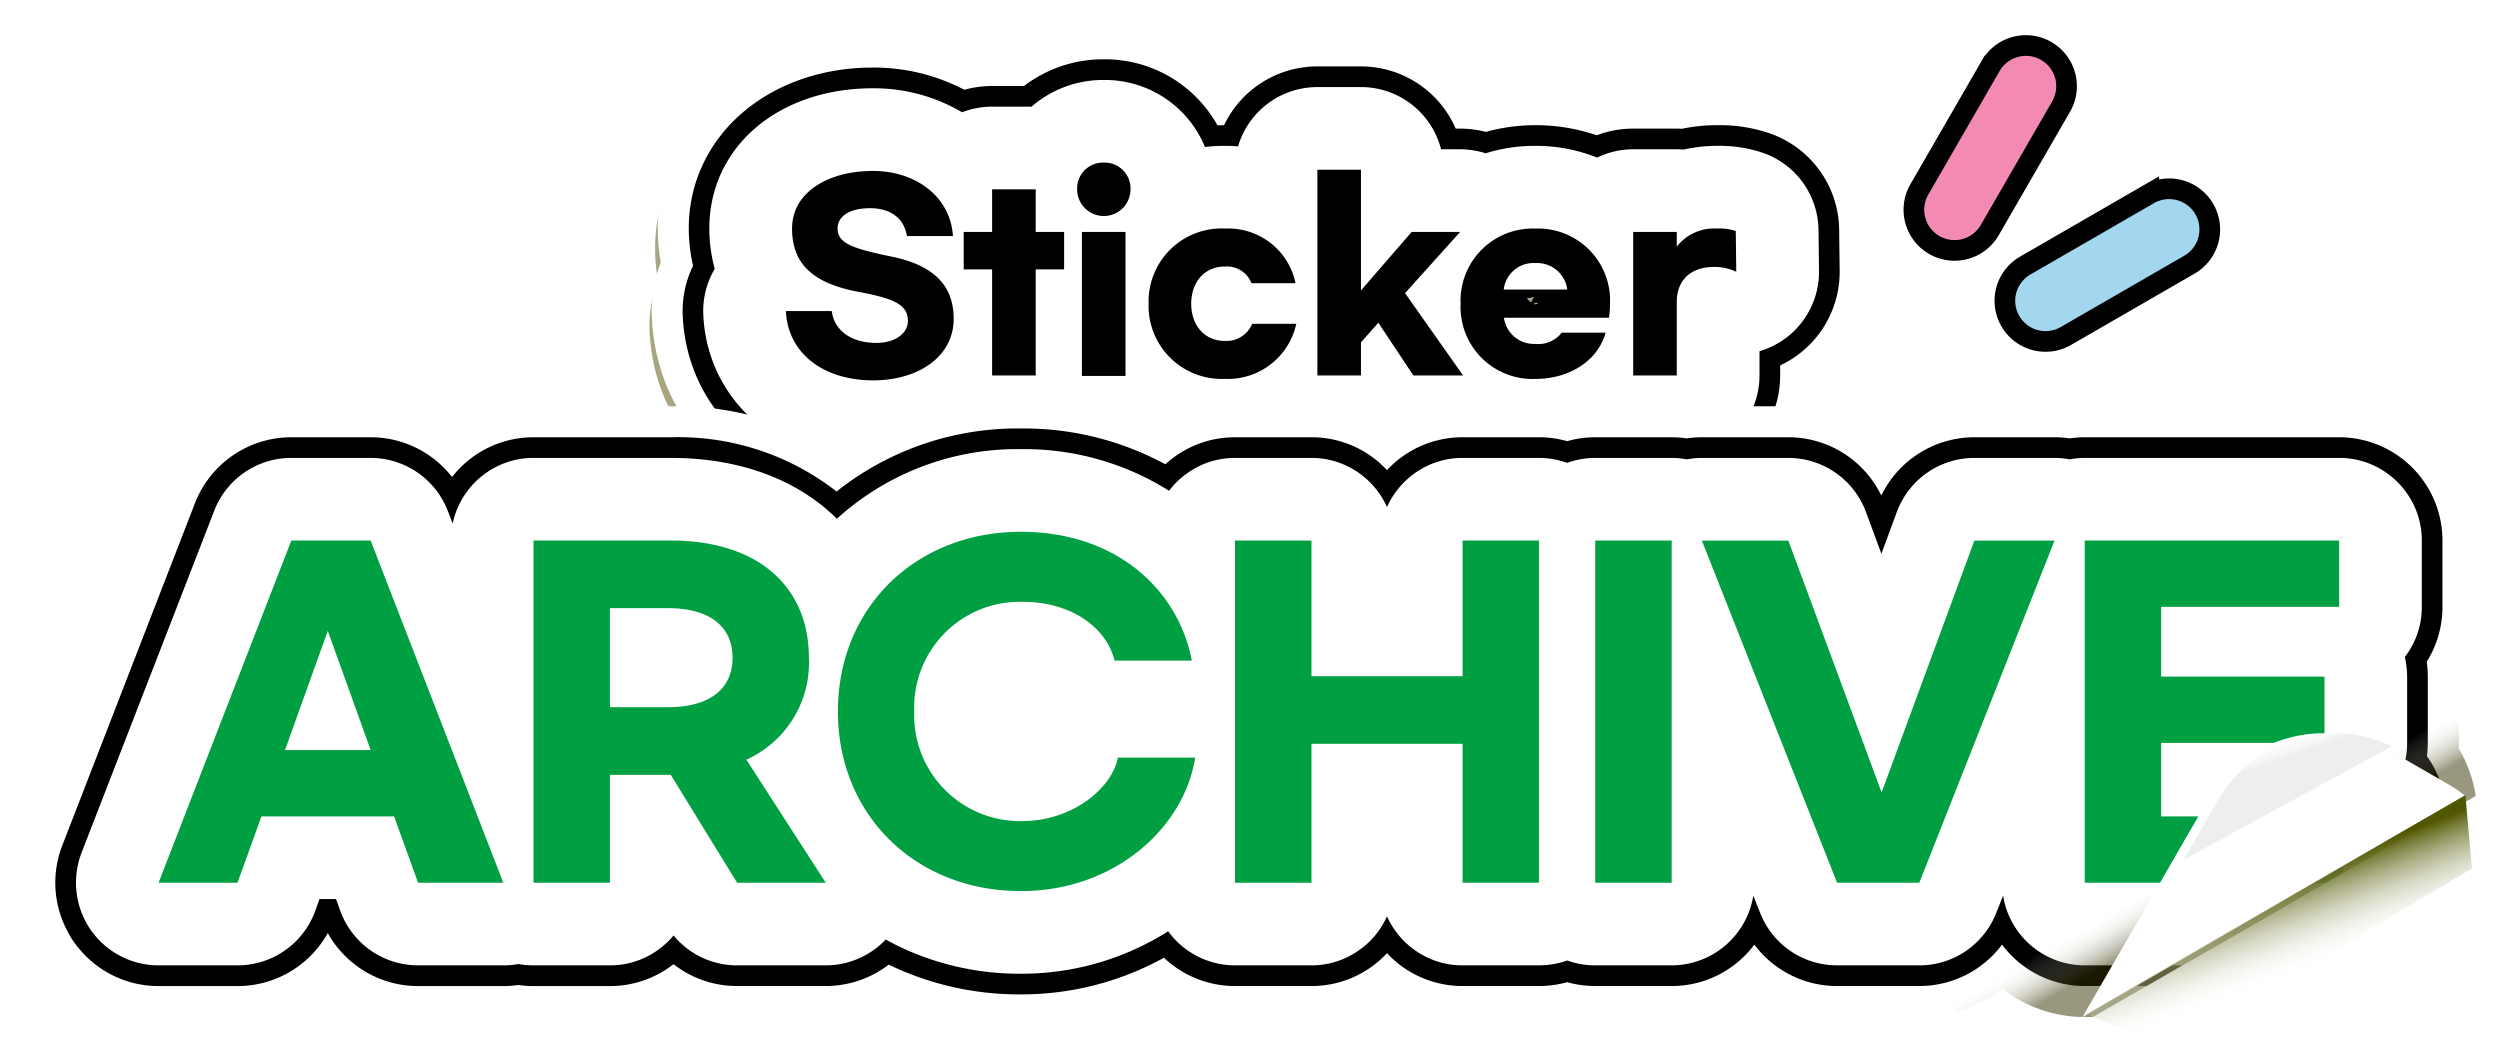 <svg xmlns="http://www.w3.org/2000/svg" xmlns:xlink="http://www.w3.org/1999/xlink" width="242" height="102" viewBox="0 0 242 102">
  <defs>
    <clipPath id="clip-path">
      <path id="합치기_191" data-name="합치기 191" d="M83.919,58.32a13.046,13.046,0,0,1-6.34,1.65H69a12.994,12.994,0,0,1-6.151-1.55,12.907,12.907,0,0,1-6.16,1.55h-7.4a14.286,14.286,0,0,1-1.461-.079,14.254,14.254,0,0,1-1.46.079h-8.25a13,13,0,0,1-8.74-3.37,13,13,0,0,1-8.74,3.37H13A13,13,0,0,1,.879,42.27L13.719,9.15a13.012,13.012,0,0,1,12.13-8.3h7.68a12.994,12.994,0,0,1,7.88,2.659A12.951,12.951,0,0,1,49.289.851h13.33A28.774,28.774,0,0,1,78.639,5.33,31.388,31.388,0,0,1,96.479,0a31.8,31.8,0,0,1,13.59,2.98A12.892,12.892,0,0,1,117.2.851h7.4a12.93,12.93,0,0,1,7.311,2.25,12.98,12.98,0,0,1,7.32-2.25h7.39a12.9,12.9,0,0,1,2.73.29,12.818,12.818,0,0,1,2.721-.29h7.4a14.268,14.268,0,0,1,1.46.079,14.268,14.268,0,0,1,1.46-.079h8.37a13.007,13.007,0,0,1,9,3.62,13.051,13.051,0,0,1,9.01-3.62h7.761a14.282,14.282,0,0,1,1.46.079,14.268,14.268,0,0,1,1.46-.079h24.63a13,13,0,0,1,13,13v6.42a13.029,13.029,0,0,1-1.44,5.971c.01.249.02.509.02.779V33.44c0,.17,0,.339-.01.509A13.03,13.03,0,0,1,237.3,38.57l-2.86,1.65-1.99,1.15-1.5.86-1.5.87-1,.58-4,2.31-1.7.98-6.93,4-1.73,1-2.6,1.5-2.6,1.5-3.46,2-5.2,3h-.78a12.9,12.9,0,0,1-8-2.759,13,13,0,0,1-8.01,2.759h-7.96a13,13,0,0,1-8.01-2.759,12.9,12.9,0,0,1-8,2.759h-7.4a13.5,13.5,0,0,1-2.721-.28,13.584,13.584,0,0,1-2.73.28h-7.39a12.98,12.98,0,0,1-7.32-2.25,12.93,12.93,0,0,1-7.311,2.25h-7.4a12.98,12.98,0,0,1-7.23-2.19,31.7,31.7,0,0,1-13.49,3A32.367,32.367,0,0,1,83.919,58.32Z" transform="translate(-15547.65 5858.477)" fill="#fff" stroke="rgba(0,0,0,0)" stroke-miterlimit="10" stroke-width="1"/>
    </clipPath>
    <linearGradient id="linear-gradient" x1="0.559" y1="0.455" x2="0.559" y2="0.057" gradientUnits="objectBoundingBox">
      <stop offset="0" stop-color="#343100"/>
      <stop offset="1" stop-color="#fff" stop-opacity="0"/>
    </linearGradient>
    <filter id="패스_52115" x="200.082" y="69.474" width="40.068" height="30.477" filterUnits="userSpaceOnUse">
      <feOffset dx="-1" input="SourceAlpha"/>
      <feGaussianBlur stdDeviation="0.5" result="blur"/>
      <feFlood flood-color="#393500" flood-opacity="0.2"/>
      <feComposite operator="in" in2="blur"/>
      <feComposite in="SourceGraphic"/>
    </filter>
    <clipPath id="clip-path-2">
      <path id="패스_52170" data-name="패스 52170" d="M235.66,73.186l-5.56-3.21a13,13,0,0,0-17.758,4.758l-12.11,20.975,5.2-3,3.462-2,2.6-1.5,2.6-1.5,1.731-1,6.929-4,1.7-.983,4-2.309,1-.576,1.5-.864,1.495-.869,1.991-1.148,2.859-1.652a12.988,12.988,0,0,0-1.64-1.12" transform="translate(-15547.65 5822.742)" fill="rgba(243,30,30,0)"/>
    </clipPath>
    <linearGradient id="linear-gradient-2" x1="0.594" y1="0.379" x2="0.555" y2="0.305" gradientUnits="objectBoundingBox">
      <stop offset="0" stop-color="#001c20"/>
      <stop offset="1" stop-color="#fff" stop-opacity="0"/>
    </linearGradient>
    <clipPath id="clip-path-3">
      <path id="패스_52176" data-name="패스 52176" d="M-15339.942,5921.481l31.063-18.484-2.4-12.729-46.07,1.848,9.741,26.241Z" fill="#fff"/>
    </clipPath>
    <linearGradient id="linear-gradient-3" x1="0.558" y1="0.738" x2="0.45" y2="0.495" gradientUnits="objectBoundingBox">
      <stop offset="0" stop-color="#515700"/>
      <stop offset="1" stop-color="#fff" stop-opacity="0"/>
    </linearGradient>
    <filter id="패스_52174" x="197.082" y="72.474" width="48.523" height="38.34" filterUnits="userSpaceOnUse">
      <feOffset dx="-1" input="SourceAlpha"/>
      <feGaussianBlur stdDeviation="0.5" result="blur-2"/>
      <feFlood flood-opacity="0.251"/>
      <feComposite operator="in" in2="blur-2"/>
      <feComposite in="SourceGraphic"/>
    </filter>
  </defs>
  <g id="title" transform="translate(15550 -5820)">
    <path id="패스_52175" data-name="패스 52175" d="M100.925,12.062a2.311,2.311,0,0,0-2.373,2.4,2.373,2.373,0,1,0,4.746,0,2.311,2.311,0,0,0-2.373-2.4m18.986.637V31.175h3.875V28.206l1.546-1.759,3.113,4.728h4.42l-5.161-7.39,4.9-5.5h-4.311l-4.507,5.257V12.7Zm-39.517.11c-4.006,0-7.185,1.935-7.185,5.169,0,3.365,2.09,4.97,5.944,5.7,3.157.594,4.354,1.165,4.354,2.6,0,1.165-1.2,1.98-2.809,1.98-2.264,0-3.744-1.144-3.962-2.86H72.665c.174,3.827,3.374,6.225,7.751,6.225,3.963,0,7.163-2.089,7.163-5.522,0-2.683-1.393-4.728-5.487-5.586-3.462-.726-4.833-1.188-4.833-2.529,0-1.078,1.023-1.826,2.874-1.826,1.894,0,3.048.946,3.287,2.508h4.093c-.2-3.41-3.157-5.851-7.12-5.851M91,14.459v3.827H88.471v3.365H91v9.523h3.876V21.652H97.4V18.287H94.873V14.459Zm20.684,3.519a6.529,6.529,0,0,0-6.772,6.753,6.529,6.529,0,0,0,6.772,6.752,6.23,6.23,0,0,0,6.357-4.948h-3.919a2.471,2.471,0,0,1-2.438,1.539c-1.807,0-2.983-1.408-2.983-3.343s1.176-3.344,2.983-3.344a2.35,2.35,0,0,1,2.373,1.5h3.919a6.117,6.117,0,0,0-6.292-4.9m27.607,0a6.448,6.448,0,0,0-6.64,6.753,6.435,6.435,0,0,0,6.64,6.752c3.091,0,5.6-1.693,6.248-4.157h-3.9a2.615,2.615,0,0,1-2.351,1.011,2.7,2.7,0,0,1-2.787-2.353h9.339a8.914,8.914,0,0,0,.087-1.254,6.436,6.436,0,0,0-6.64-6.753m2.852,5.477h-5.66a2.679,2.679,0,0,1,2.809-2.376,2.721,2.721,0,0,1,2.852,2.376m13.3-5.477a4.171,4.171,0,0,0-3.571,1.627V18.287H148V31.175h3.876v-6.6a2.975,2.975,0,0,1,3.309-3.145,4.254,4.254,0,0,1,1.981.44l-.043-3.673a4.694,4.694,0,0,0-1.676-.22M98.987,31.22h3.876V18.287H98.987ZM100.925,0a14.185,14.185,0,0,1,10.346,4.375,11.845,11.845,0,0,1,8.64-3.737h3.875A11.906,11.906,0,0,1,133.906,6.3c.315.035.626.082.935.141a19.582,19.582,0,0,1,9.847.256A11.837,11.837,0,0,1,148,6.225h3.876l.28,0a17.414,17.414,0,0,1,3.291-.311,16.335,16.335,0,0,1,5.6.89,12.051,12.051,0,0,1,8.016,11.247l.044,3.673A12.1,12.1,0,0,1,163.79,31.9a11.993,11.993,0,0,1-11.918,11.333H148a11.85,11.85,0,0,1-3.234-.447,20.139,20.139,0,0,1-9.808.262,11.826,11.826,0,0,1-2.089.186h-4.42a11.8,11.8,0,0,1-2.324-.23,11.885,11.885,0,0,1-2.336.23h-3.875a11.835,11.835,0,0,1-3.075-.4,19.631,19.631,0,0,1-10.555-.054,11.816,11.816,0,0,1-3.417.5H98.987a11.912,11.912,0,0,1-2.182-.2,11.853,11.853,0,0,1-1.932.157H91a11.8,11.8,0,0,1-3.789-.62,21.7,21.7,0,0,1-6.792,1.061c-10.935,0-19.21-7.458-19.678-17.733a12.186,12.186,0,0,1,.8-4.914,18.513,18.513,0,0,1-.264-3.053C61.27,8.156,69.491.748,80.394.748a20.123,20.123,0,0,1,8.49,1.838A11.93,11.93,0,0,1,91,2.4h1.931a14.292,14.292,0,0,1,8-2.4" transform="translate(-15547.861 5826.119)" fill="#514e00" opacity="0.5"/>
    <g id="title-2" data-name="title" transform="translate(-4014 1788)">
      <g id="그룹_116254" data-name="그룹 116254" transform="translate(-11533.65 4034.742)">
        <g id="그룹_116255" data-name="그룹 116255">
          <path id="패스_52098" data-name="패스 52098" d="M82.166,40.575c-8.309,0-14.589-5.43-14.933-12.911l-.313-6.8H67.9a14.432,14.432,0,0,1-.077-1.489c0-6.994,6.024-12.071,14.323-12.071a15.373,15.373,0,0,1,7.275,1.778h8.676a9.146,9.146,0,0,1,15.173,4.077,15.107,15.107,0,0,1,2.941-.284,14.449,14.449,0,0,1,2.461.21v-5.9h17.219v6.022h7.241a15,15,0,0,1,6.276,0H160.94a12.587,12.587,0,0,1,2.915-.332,11.437,11.437,0,0,1,3.961.6l4.31,1.5.054,4.562.047,3.959.13,10.851-5.89-3.062V40.1H149.473a15.434,15.434,0,0,1-3.207.332,14.736,14.736,0,0,1-3.138-.332h-23.79a14.661,14.661,0,0,1-3.131.332,15.084,15.084,0,0,1-3.1-.317v.033H95.887V40.1h-8.7v-.228a17.668,17.668,0,0,1-5.021.7M146.29,25.94l-3.274.7a2.961,2.961,0,0,0,.66,1.272l5.573-1.147v-.193Z"/>
          <path id="패스_52099" data-name="패스 52099" d="M104.5,13a2.5,2.5,0,0,0-2.584,2.584,2.584,2.584,0,0,0,5.168,0A2.5,2.5,0,0,0,104.5,13m20.672.687V33.6h4.219V30.4l1.683-1.9,3.39,5.1h4.813l-5.619-7.965,5.334-5.926h-4.694l-4.907,5.666V13.687Zm-43.027.119c-4.362,0-7.823,2.086-7.823,5.571,0,3.627,2.276,5.357,6.472,6.14,3.437.64,4.741,1.256,4.741,2.8,0,1.256-1.3,2.134-3.058,2.134-2.465,0-4.077-1.233-4.314-3.082H73.726c.189,4.125,3.674,6.709,8.439,6.709,4.315,0,7.8-2.252,7.8-5.951,0-2.892-1.517-5.1-5.974-6.021-3.769-.782-5.262-1.28-5.262-2.726,0-1.162,1.114-1.968,3.129-1.968,2.062,0,3.319,1.02,3.579,2.7h4.457c-.213-3.675-3.437-6.306-7.752-6.306m11.545,1.778v4.125h-2.75v3.627h2.75V33.6h4.22V23.336h2.75V19.709h-2.75V15.584Zm22.521,3.793a7.073,7.073,0,0,0-7.373,7.278,7.073,7.073,0,0,0,7.373,7.277,6.77,6.77,0,0,0,6.922-5.333h-4.267a2.692,2.692,0,0,1-2.655,1.659c-1.968,0-3.248-1.517-3.248-3.6s1.28-3.6,3.248-3.6a2.559,2.559,0,0,1,2.584,1.612h4.267a6.646,6.646,0,0,0-6.851-5.286m30.059,0a6.984,6.984,0,0,0-7.23,7.278,6.971,6.971,0,0,0,7.23,7.277c3.366,0,6.092-1.825,6.8-4.48h-4.243a2.859,2.859,0,0,1-2.56,1.09,2.934,2.934,0,0,1-3.034-2.536H153.4a9.512,9.512,0,0,0,.1-1.351,6.971,6.971,0,0,0-7.23-7.278m3.1,5.9h-6.163a2.908,2.908,0,0,1,3.058-2.561,2.954,2.954,0,0,1,3.1,2.561m14.485-5.9a4.559,4.559,0,0,0-3.888,1.754V19.709h-4.22V33.6h4.22V26.489c0-2.11,1.351-3.39,3.6-3.39a4.672,4.672,0,0,1,2.157.474l-.047-3.959a5.16,5.16,0,0,0-1.825-.237m-61.47,14.271h4.22V19.709h-4.22ZM104.5,0a15.521,15.521,0,0,1,11.265,4.715A12.959,12.959,0,0,1,125.168.687h4.219a12.992,12.992,0,0,1,11.019,6.1c.343.038.682.088,1.018.152a21.532,21.532,0,0,1,10.722.276,13.012,13.012,0,0,1,3.6-.505h4.22c.1,0,.2,0,.3,0a19.15,19.15,0,0,1,3.583-.335,17.954,17.954,0,0,1,6.1.959,13,13,0,0,1,8.728,12.122l.048,3.959a13,13,0,0,1-5.783,10.969A13,13,0,0,1,159.968,46.6h-4.22a13.026,13.026,0,0,1-3.521-.482,22.146,22.146,0,0,1-10.679.282,13,13,0,0,1-2.275.2H134.46a12.974,12.974,0,0,1-2.53-.248,13.069,13.069,0,0,1-2.543.248h-4.219a13.01,13.01,0,0,1-3.348-.435,21.586,21.586,0,0,1-11.493-.058,12.988,12.988,0,0,1-3.721.541h-4.22a13.1,13.1,0,0,1-2.376-.217,13.034,13.034,0,0,1-2.1.169h-4.22a12.968,12.968,0,0,1-4.126-.668,23.848,23.848,0,0,1-7.395,1.143c-11.906,0-20.916-8.038-21.426-19.112a13.014,13.014,0,0,1,.866-5.3,19.755,19.755,0,0,1-.287-3.29C61.318,8.79,70.27.806,82.141.806a22.1,22.1,0,0,1,9.244,1.981,13.119,13.119,0,0,1,2.3-.2h2.1A15.675,15.675,0,0,1,104.5,0" fill="#fff"/>
          <path id="패스_52100" data-name="패스 52100" d="M82.165,39.075a14.471,14.471,0,0,1-9.009-2.864,11.418,11.418,0,0,1-4.425-8.616l-.24-5.229h1.2a11.73,11.73,0,0,1-.369-2.989,9.588,9.588,0,0,1,1.27-4.826,10.3,10.3,0,0,1,3.2-3.4,14.794,14.794,0,0,1,8.354-2.341,13.988,13.988,0,0,1,6.936,1.778h9.672a7.617,7.617,0,0,1,13.312,4.45,13.171,13.171,0,0,1,4.146-.657,12.851,12.851,0,0,1,3.961.621V8.687h14.219v6.022h8.922a13.352,13.352,0,0,1,5.918,0h.988l-.19.211c.244.074.486.155.723.243v-.454h10.383a10.979,10.979,0,0,1,2.725-.332,10.07,10.07,0,0,1,3.468.514l3.315,1.153.042,3.51.047,3.959.1,8.347-5.86-3.047V38.6h-14.22v-.416a13.486,13.486,0,0,1-4.482.748A13.129,13.129,0,0,1,143.3,38.6H120.168v-.278a12.905,12.905,0,0,1-3.961.61,13.084,13.084,0,0,1-4.6-.818v.534H97.386V38.6h-8.7v-.926a15.275,15.275,0,0,1-6.521,1.4M144.656,26.7a2.248,2.248,0,0,0,.47.529,2.324,2.324,0,0,0,.446.29l2-.411a2.227,2.227,0,0,0,.4-.5,2.06,2.06,0,0,0-.28-.37l-1.4-.3-1.2.258a3.448,3.448,0,0,0-.435.508"/>
          <path id="패스_52101" data-name="패스 52101" d="M104.5,13a2.5,2.5,0,0,0-2.584,2.584,2.584,2.584,0,0,0,5.168,0A2.5,2.5,0,0,0,104.5,13m20.672.687V33.6h4.219V30.4l1.683-1.9,3.39,5.1h4.813l-5.619-7.965,5.334-5.926h-4.694l-4.907,5.665V13.687Zm-43.027.119c-4.362,0-7.823,2.086-7.823,5.571,0,3.627,2.276,5.357,6.472,6.14,3.437.64,4.741,1.256,4.741,2.8,0,1.256-1.3,2.134-3.058,2.134-2.465,0-4.077-1.233-4.314-3.082H73.726c.189,4.125,3.674,6.709,8.439,6.709,4.314,0,7.8-2.253,7.8-5.951,0-2.892-1.517-5.1-5.974-6.021-3.769-.782-5.262-1.28-5.262-2.726,0-1.162,1.114-1.968,3.129-1.968,2.062,0,3.319,1.02,3.579,2.7h4.457c-.213-3.675-3.437-6.306-7.752-6.306m11.545,1.778v4.125h-2.75v3.627h2.75V33.6h4.22V23.336h2.75V19.709h-2.75V15.584Zm22.521,3.793a7.073,7.073,0,0,0-7.373,7.278,7.073,7.073,0,0,0,7.373,7.277,6.771,6.771,0,0,0,6.922-5.334h-4.267a2.692,2.692,0,0,1-2.655,1.66c-1.968,0-3.248-1.517-3.248-3.6s1.28-3.6,3.248-3.6a2.559,2.559,0,0,1,2.584,1.612h4.267a6.646,6.646,0,0,0-6.851-5.286m30.059,0a6.984,6.984,0,0,0-7.23,7.278,6.97,6.97,0,0,0,7.23,7.277c3.366,0,6.092-1.825,6.8-4.48h-4.243a2.859,2.859,0,0,1-2.56,1.09,2.936,2.936,0,0,1-3.035-2.536H153.4a9.512,9.512,0,0,0,.1-1.351,6.971,6.971,0,0,0-7.23-7.278m3.1,5.9h-6.163a2.908,2.908,0,0,1,3.058-2.561,2.954,2.954,0,0,1,3.1,2.561m14.485-5.9a4.559,4.559,0,0,0-3.888,1.754V19.709h-4.22V33.6h4.22V26.489c0-2.11,1.351-3.39,3.6-3.39a4.672,4.672,0,0,1,2.157.474l-.047-3.959a5.16,5.16,0,0,0-1.825-.237m-61.47,14.271h4.22V19.709h-4.22ZM104.5,3A12.458,12.458,0,0,1,115.5,9.39q.318-.012.64-.013a10,10,0,0,1,9.026-5.69h4.219a10,10,0,0,1,9.177,6.022h.424a10.011,10.011,0,0,1,2.5.316,17.73,17.73,0,0,1,4.781-.648,18.134,18.134,0,0,1,5.941.977,9.975,9.975,0,0,1,3.541-.645h4.22c.17,0,.34,0,.508.012a16.369,16.369,0,0,1,3.38-.344,14.886,14.886,0,0,1,5.11.792,10,10,0,0,1,6.714,9.325l.048,3.959a10,10,0,0,1-5.76,9.177v.97a10,10,0,0,1-10,10h-4.22a9.986,9.986,0,0,1-3.505-.631,18.667,18.667,0,0,1-5.977.963,18.4,18.4,0,0,1-4.7-.6,10,10,0,0,1-2.295.266H134.46a9.988,9.988,0,0,1-2.532-.325,10.038,10.038,0,0,1-2.541.325h-4.219a9.975,9.975,0,0,1-3.3-.558,18.293,18.293,0,0,1-11.567-.1,9.973,9.973,0,0,1-3.692.7h-4.22a10.06,10.06,0,0,1-2.344-.276,10.085,10.085,0,0,1-2.136.228h-4.22a9.971,9.971,0,0,1-4.1-.875,20.427,20.427,0,0,1-7.423,1.35c-10.245,0-18-6.834-18.429-16.25a10.009,10.009,0,0,1,1-4.832,16.64,16.64,0,0,1-.414-3.616c0-8.877,7.663-15.571,17.823-15.571A18.916,18.916,0,0,1,91,5.949a10.013,10.013,0,0,1,2.688-.365h3.082A12.611,12.611,0,0,1,104.5,3"/>
          <path id="패스_52102" data-name="패스 52102" d="M82.165,38.074c-7.036,0-12.15-4.328-12.435-10.525l-.192-4.183h1.539c-.014-.034-.028-.067-.041-.1a10.258,10.258,0,0,1-.717-3.889,8.6,8.6,0,0,1,1.138-4.329,9.277,9.277,0,0,1,2.892-3.073,13.8,13.8,0,0,1,7.793-2.169,12.677,12.677,0,0,1,7.545,2.367v-.589h9.538a6.337,6.337,0,0,1,.591-.681,6.584,6.584,0,0,1,11.264,4.681,7,7,0,0,1-.065.953,11.859,11.859,0,0,1,5.192-1.16,11.577,11.577,0,0,1,4.961,1.079V9.687h12.22v6.022h10.04a12.114,12.114,0,0,1,2.838-.332,11.647,11.647,0,0,1,5.483,1.327v-1h9.5a9.974,9.974,0,0,1,2.607-.332,8.987,8.987,0,0,1,3.14.459l2.652.922.033,2.808.048,3.959.08,6.678-5.841-3.037V37.6H151.749v-.926a12.5,12.5,0,0,1-8.326.926H121.168v-.748a11.622,11.622,0,0,1-4.961,1.08,11.789,11.789,0,0,1-5.6-1.368v1.084H98.387V37.6h-8.7V35.964a13.618,13.618,0,0,1-7.522,2.11m63.936-11.4a.717.717,0,0,0,.166.046.856.856,0,0,0,.281-.1.81.81,0,0,0-.21-.07,1.26,1.26,0,0,0-.237.121m-.633-.555a1.2,1.2,0,0,0,.385.416l.3-.563Z"/>
          <path id="패스_52103" data-name="패스 52103" d="M104.5,13a2.5,2.5,0,0,0-2.584,2.584,2.584,2.584,0,0,0,5.168,0A2.5,2.5,0,0,0,104.5,13m20.672.687V33.6h4.219V30.4l1.683-1.9,3.39,5.1h4.813l-5.619-7.965,5.334-5.926h-4.694l-4.907,5.666V13.687Zm-43.027.119c-4.362,0-7.823,2.086-7.823,5.571,0,3.627,2.276,5.357,6.472,6.14,3.437.64,4.741,1.256,4.741,2.8,0,1.256-1.3,2.134-3.058,2.134-2.465,0-4.077-1.233-4.314-3.082H73.726c.189,4.125,3.674,6.709,8.439,6.709,4.315,0,7.8-2.252,7.8-5.951,0-2.892-1.517-5.1-5.974-6.021-3.769-.782-5.262-1.28-5.262-2.726,0-1.162,1.114-1.968,3.129-1.968,2.062,0,3.319,1.02,3.579,2.7h4.457c-.213-3.675-3.437-6.306-7.752-6.306m11.545,1.778v4.125h-2.75v3.627h2.75V33.6h4.22V23.336h2.75V19.709h-2.75V15.584Zm22.521,3.793a7.073,7.073,0,0,0-7.373,7.278,7.073,7.073,0,0,0,7.373,7.277,6.77,6.77,0,0,0,6.922-5.333h-4.267a2.692,2.692,0,0,1-2.655,1.659c-1.968,0-3.248-1.517-3.248-3.6s1.28-3.6,3.248-3.6a2.559,2.559,0,0,1,2.584,1.612h4.267a6.646,6.646,0,0,0-6.851-5.286m30.059,0a6.984,6.984,0,0,0-7.23,7.278,6.971,6.971,0,0,0,7.23,7.277c3.366,0,6.092-1.825,6.8-4.48h-4.243a2.859,2.859,0,0,1-2.56,1.09,2.934,2.934,0,0,1-3.034-2.536H153.4a9.512,9.512,0,0,0,.1-1.351,6.971,6.971,0,0,0-7.23-7.278m3.1,5.9h-6.163a2.908,2.908,0,0,1,3.058-2.561,2.954,2.954,0,0,1,3.1,2.561m14.485-5.9a4.559,4.559,0,0,0-3.888,1.754V19.709h-4.22V33.6h4.22V26.489c0-2.11,1.351-3.39,3.6-3.39a4.672,4.672,0,0,1,2.157.474l-.047-3.959a5.16,5.16,0,0,0-1.825-.237m-61.47,14.271h4.22V19.709h-4.22ZM104.5,5a10.46,10.46,0,0,1,9.789,6.485,16.81,16.81,0,0,1,3.206-.057,8,8,0,0,1,7.677-5.741h4.219a8,8,0,0,1,7.754,6.022h1.847a8,8,0,0,1,2.463.388,16.113,16.113,0,0,1,4.815-.72,15.887,15.887,0,0,1,5.98,1.137,7.966,7.966,0,0,1,3.5-.805h4.22q.339,0,.671.028a14.179,14.179,0,0,1,3.217-.36,13.016,13.016,0,0,1,4.453.681,8,8,0,0,1,5.371,7.46l.048,3.959a8,8,0,0,1-5.76,7.776V33.6a8,8,0,0,1-8,8h-4.22a7.968,7.968,0,0,1-3.453-.781,16.5,16.5,0,0,1-6.029,1.113,16.125,16.125,0,0,1-4.671-.676,8,8,0,0,1-2.322.344H134.46a8,8,0,0,1-2.533-.411,7.99,7.99,0,0,1-2.54.411h-4.219a7.971,7.971,0,0,1-3.272-.7,15.879,15.879,0,0,1-5.689,1.029,16.177,16.177,0,0,1-6.018-1.129,7.978,7.978,0,0,1-3.583.845h-4.22a8.009,8.009,0,0,1-2.321-.342,8.01,8.01,0,0,1-2.159.294h-4.22a7.961,7.961,0,0,1-4.026-1.085,18.1,18.1,0,0,1-7.5,1.56c-9.139,0-16.049-6.032-16.431-14.342a8,8,0,0,1,1.108-4.444,14.92,14.92,0,0,1-.524-3.912c0-7.864,6.655-13.571,15.823-13.571A16.777,16.777,0,0,1,90.78,8.128a7.989,7.989,0,0,1,2.906-.544H97.5A10.578,10.578,0,0,1,104.5,5" fill="#fff"/>
          <path id="패스_52104" data-name="패스 52104" d="M229.159,69.785v-7.28h1.42V43.085h-46.35l-1.56,4.25-2.9,7.87-2.91-7.87-1.57-4.25h-42.56v13.13H131.1V43.085H110.7v3.42a24.578,24.578,0,0,0-14.22-4.27,24.233,24.233,0,0,0-17.88,7.44c-3.46-4.15-9.06-6.59-15.98-6.59H42.789v12.42l-3.2-8.27-1.61-4.15H21.389l-1.6,4.15L6.939,80.355l-1.68,4.34L4.2,87.425l-.69,1.78h21.7l1.55-4.29.77-2.13h3.71l.76,2.13,1.55,4.29h29.64v-3.54l.28.45,1.9,3.09h24.14l-.09-.14a26.117,26.117,0,0,0,7.06.95,24.972,24.972,0,0,0,14.22-4.39v3.58h20.4V75.755h1.63v13.45h33.24V76.325l3.46,8.77,1.63,4.11h16.8l1.63-4.11,3.46-8.77v12.88h18.54l2.6-1.5,1.73-1,6.93-4,1.7-.98,4-2.31,1-.58,1.5-.87v-8.18ZM100.1,66.365l-.49,2.61a3.824,3.824,0,0,1-2.97,1.26,3.762,3.762,0,0,1-3.99-4.11,4.2,4.2,0,0,1,6.57-3.38Z"/>
          <path id="패스_52105" data-name="패스 52105" d="M29.379,58.325l-4.14,11.54h8.29Zm32.92-2.2h-5.61v9.59H62.3c3.9,0,6.26-1.66,6.26-4.79s-2.36-4.8-6.26-4.8m0,0h-5.61v9.59H62.3c3.9,0,6.26-1.66,6.26-4.79s-2.36-4.8-6.26-4.8m-32.92,2.2-4.14,11.54h8.29Zm0,0-4.14,11.54h8.29Zm32.92-2.2h-5.61v9.59H62.3c3.9,0,6.26-1.66,6.26-4.79s-2.36-4.8-6.26-4.8m0,0h-5.61v9.59H62.3c3.9,0,6.26-1.66,6.26-4.79s-2.36-4.8-6.26-4.8m-32.92,2.2-4.14,11.54h8.29Zm206.27,11.36c.01-.17.01-.34.01-.51v-6.42c0-.27-.01-.53-.02-.78a13.024,13.024,0,0,0,1.44-5.97v-6.42a13,13,0,0,0-13-13h-24.63a14.129,14.129,0,0,0-1.46.08,14.129,14.129,0,0,0-1.46-.08h-7.76a13.05,13.05,0,0,0-9.01,3.62,13.007,13.007,0,0,0-9-3.62h-8.37a14.129,14.129,0,0,0-1.46.08,14.129,14.129,0,0,0-1.46-.08h-7.4a12.807,12.807,0,0,0-2.72.29,12.9,12.9,0,0,0-2.73-.29h-7.39a12.983,12.983,0,0,0-7.32,2.25,12.927,12.927,0,0,0-7.31-2.25h-7.4a12.892,12.892,0,0,0-7.13,2.13,31.8,31.8,0,0,0-13.59-2.98,31.384,31.384,0,0,0-17.84,5.33,28.768,28.768,0,0,0-16.02-4.48H49.289a12.948,12.948,0,0,0-7.88,2.66,13,13,0,0,0-7.88-2.66h-7.68a13.013,13.013,0,0,0-12.13,8.3L.879,78A13,13,0,0,0,13,95.705h7.64a13,13,0,0,0,8.74-3.37,13,13,0,0,0,8.74,3.37h8.25a14.128,14.128,0,0,0,1.46-.08,14.128,14.128,0,0,0,1.46.08h7.4a12.911,12.911,0,0,0,6.16-1.55A12.991,12.991,0,0,0,69,95.705h8.58a13.05,13.05,0,0,0,6.34-1.65,32.37,32.37,0,0,0,12.56,2.46,31.691,31.691,0,0,0,13.49-3,12.979,12.979,0,0,0,7.23,2.19h7.4a12.927,12.927,0,0,0,7.31-2.25,12.983,12.983,0,0,0,7.32,2.25h7.39a13.59,13.59,0,0,0,2.73-.28,13.49,13.49,0,0,0,2.72.28h7.4a12.9,12.9,0,0,0,8-2.76,13,13,0,0,0,8.01,2.76h7.96a13,13,0,0,0,8.01-2.76,12.9,12.9,0,0,0,8,2.76h.78l5.2-3,3.46-2,2.6-1.5,2.6-1.5,1.73-1,6.93-4h-23.3V49.585h24.63v6.42h-17.23v6.75h15.81v6.42h-15.81v7.11h17.6v5.44l4-2.31,1-.58,1.5-.87,1.5-.86,1.99-1.15,2.86-1.65a13.022,13.022,0,0,0-1.65-4.62m-111.05-.43v13.45h-7.4V49.585h7.4v13.13h14.63V49.585h7.39v33.12h-7.39V69.255Zm-28.12,14.26c-10.2,0-17.72-7.35-17.72-17.39s7.52-17.39,17.72-17.39c9.1,0,15.19,5.48,16.54,12.47h-7.48c-.77-3.17-4.15-5.69-8.9-5.69a10.219,10.219,0,0,0-10.49,10.61,10.242,10.242,0,0,0,10.49,10.61c4.75,0,8.65-3.13,9.22-6.14h7.48c-1.02,6.67-7.68,12.92-16.86,12.92m-73.52-7.23-2.32,6.42H13l12.85-33.12h7.68l12.84,33.12h-8.25l-2.32-6.42Zm26.33-26.7h13.33c8.42,0,13.33,4.47,13.33,11.34a10.29,10.29,0,0,1-6.05,9.87l7.68,11.91H69l-6.42-10.44h-5.89v10.44h-7.4Zm110.18,33.12h-7.4V49.585h7.4Zm23.97,0h-7.96l-13.09-33.12h8.37l9.03,24.38,8.98-24.38h7.76ZM68.559,60.925c0-3.13-2.36-4.8-6.26-4.8h-5.61v9.59H62.3c3.9,0,6.26-1.66,6.26-4.79m-43.32,8.94h8.29l-4.15-11.54Zm4.14-11.54-4.14,11.54h8.29Zm32.92-2.2h-5.61v9.59H62.3c3.9,0,6.26-1.66,6.26-4.79s-2.36-4.8-6.26-4.8m0,0h-5.61v9.59H62.3c3.9,0,6.26-1.66,6.26-4.79s-2.36-4.8-6.26-4.8m-32.92,2.2-4.14,11.54h8.29Zm0,0-4.14,11.54h8.29Zm32.92-2.2h-5.61v9.59H62.3c3.9,0,6.26-1.66,6.26-4.79s-2.36-4.8-6.26-4.8m0,0h-5.61v9.59H62.3c3.9,0,6.26-1.66,6.26-4.79s-2.36-4.8-6.26-4.8m-32.92,2.2-4.14,11.54h8.29Zm0,0-4.14,11.54h8.29Zm0,0-4.14,11.54h8.29Zm32.92-2.2h-5.61v9.59H62.3c3.9,0,6.26-1.66,6.26-4.79s-2.36-4.8-6.26-4.8m0,0h-5.61v9.59H62.3c3.9,0,6.26-1.66,6.26-4.79s-2.36-4.8-6.26-4.8" fill="#fff"/>
          <path id="패스_52106" data-name="패스 52106" d="M227.659,71.285V61.005h1.42V44.585h-43.8l-1.21,3.27-4.3,11.68-4.32-11.68-1.21-3.27h-40.01v13.13H129.6V44.585H112.2v5.1c-.46-.44-.93-.85-1.44-1.25a22.617,22.617,0,0,0-14.28-4.7,22.178,22.178,0,0,0-17.99,8.36,14.987,14.987,0,0,0-2.77-3.19c-3.26-2.83-7.79-4.32-13.1-4.32H44.289v18.94l-6.1-15.75-1.24-3.19H22.419l-1.24,3.19L8.339,80.895l-2.26,5.82-.38.99h18.46l1.19-3.3,1.12-3.12h5.82l1.13,3.12,1.19,3.3h27.08v-7.35l3.05,4.97,1.47,2.38h20.54L85.649,86a24.449,24.449,0,0,0,18.88,1.15,22.559,22.559,0,0,0,6.6-3.71c.37-.3.73-.61,1.07-.93v5.2h17.4V74.255h4.63v13.45h30.24V68.445l6.36,16.1,1.25,3.16h14.76l1.25-3.16,6.36-16.1v19.26h19.64l1.73-1,6.93-4,1.7-.98,4-2.31,1-.58v-7.55Zm-126.05-5.09-.65,3.44a3.283,3.283,0,0,1-1.2,1.19,5.773,5.773,0,0,1-3.12.91,5.26,5.26,0,0,1-5.49-5.61,5.26,5.26,0,0,1,5.49-5.61c2.47,0,3.85,1.1,4.04,1.88Z"/>
          <path id="패스_52107" data-name="패스 52107" d="M29.379,58.325l-4.14,11.54h8.29Zm32.92-2.2h-5.61v9.59H62.3c3.9,0,6.26-1.66,6.26-4.79s-2.36-4.8-6.26-4.8m-32.92,2.2-4.14,11.54h8.29Zm32.92-2.2h-5.61v9.59H62.3c3.9,0,6.26-1.66,6.26-4.79s-2.36-4.8-6.26-4.8m-32.92,2.2-4.14,11.54h8.29Zm32.92-2.2h-5.61v9.59H62.3c3.9,0,6.26-1.66,6.26-4.79s-2.36-4.8-6.26-4.8m-32.92,2.2-4.14,11.54h8.29Zm32.92-2.2h-5.61v9.59H62.3c3.9,0,6.26-1.66,6.26-4.79s-2.36-4.8-6.26-4.8m170.28,14.34a11.166,11.166,0,0,0,.08-1.29v-6.42a11.352,11.352,0,0,0-.1-1.44,10.009,10.009,0,0,0,1.52-5.31v-6.42a10,10,0,0,0-10-10h-24.63a10.141,10.141,0,0,0-1.46.11,10.141,10.141,0,0,0-1.46-.11h-7.76a10.025,10.025,0,0,0-9.01,5.64,10,10,0,0,0-9-5.64h-8.37a10.141,10.141,0,0,0-1.46.11,10.141,10.141,0,0,0-1.46-.11h-7.4a9.767,9.767,0,0,0-2.72.38,9.838,9.838,0,0,0-2.73-.38h-7.39a9.977,9.977,0,0,0-7.32,3.18,9.938,9.938,0,0,0-7.31-3.18h-7.4a9.915,9.915,0,0,0-6.74,2.62,28.761,28.761,0,0,0-13.98-3.47,28.145,28.145,0,0,0-17.85,6.1,24.912,24.912,0,0,0-16.01-5.25H49.289a9.987,9.987,0,0,0-7.88,3.85,9.985,9.985,0,0,0-7.88-3.85h-7.68a10.007,10.007,0,0,0-9.33,6.39L3.679,79.1a9.95,9.95,0,0,0,.52,8.33,7.322,7.322,0,0,0,.55.93,7.732,7.732,0,0,0,.66.85,9.961,9.961,0,0,0,7.59,3.5h7.64a10,10,0,0,0,8.74-5.13,10,10,0,0,0,8.74,5.13h8.25a8.889,8.889,0,0,0,1.46-.11,8.889,8.889,0,0,0,1.46.11h7.4a9.964,9.964,0,0,0,6.16-2.12A9.945,9.945,0,0,0,69,92.705h8.58a10.026,10.026,0,0,0,6.1-2.07,29.009,29.009,0,0,0,12.8,2.88,28.534,28.534,0,0,0,13.84-3.55,9.987,9.987,0,0,0,6.88,2.74h7.4a9.938,9.938,0,0,0,7.31-3.18,9.977,9.977,0,0,0,7.32,3.18h7.39a10.223,10.223,0,0,0,2.73-.37,10.149,10.149,0,0,0,2.72.37h7.4a9.957,9.957,0,0,0,8-4.01,9.993,9.993,0,0,0,8.01,4.01h7.96a9.993,9.993,0,0,0,8.01-4.01,9.957,9.957,0,0,0,8,4.01h5.98l3.46-2,2.6-1.5,2.6-1.5,1.73-1,6.93-4h-23.3V49.585h24.63v6.42h-17.23v6.75h15.81v6.42h-15.81v7.11h17.6v5.44l4-2.31,1-.58,1.5-.87,1.5-.86,1.99-1.15a9.965,9.965,0,0,0-1.86-5.49M124.6,69.255v13.45h-7.4V49.585h7.4v13.13h14.63V49.585h7.39v33.12h-7.39V69.255Zm-28.12,14.26c-10.2,0-17.72-7.35-17.72-17.39s7.52-17.39,17.72-17.39c9.1,0,15.19,5.48,16.54,12.47h-7.48c-.77-3.17-4.15-5.69-8.9-5.69a10.219,10.219,0,0,0-10.49,10.61,10.242,10.242,0,0,0,10.49,10.61c4.75,0,8.65-3.13,9.22-6.14h7.48c-1.02,6.67-7.68,12.92-16.86,12.92m-18.9-.81H69l-6.42-10.44h-5.89v10.44h-7.4V49.585h13.33c8.42,0,13.33,4.47,13.33,11.34a10.29,10.29,0,0,1-6.05,9.87Zm19.3-16.5c-.04.09-.08.17-.12.25l-.61-.33.53-.27c.06.12.13.23.2.35m-73.92,10.08-2.32,6.42H13l12.85-33.12h7.68l12.84,33.12h-8.25l-2.32-6.42Zm136.51,6.42h-7.4V49.585h7.4Zm23.97,0h-7.96l-13.09-33.12h8.37l9.03,24.38,8.98-24.38h7.76ZM62.3,56.125h-5.61v9.59H62.3c3.9,0,6.26-1.66,6.26-4.79s-2.36-4.8-6.26-4.8m-37.06,13.74h8.29l-4.15-11.54ZM62.3,56.125h-5.61v9.59H62.3c3.9,0,6.26-1.66,6.26-4.79s-2.36-4.8-6.26-4.8m-32.92,2.2-4.14,11.54h8.29Zm32.92-2.2h-5.61v9.59H62.3c3.9,0,6.26-1.66,6.26-4.79s-2.36-4.8-6.26-4.8m-32.92,2.2-4.14,11.54h8.29Zm0,0-4.14,11.54h8.29Zm32.92-2.2h-5.61v9.59H62.3c3.9,0,6.26-1.66,6.26-4.79s-2.36-4.8-6.26-4.8m0,0h-5.61v9.59H62.3c3.9,0,6.26-1.66,6.26-4.79s-2.36-4.8-6.26-4.8m-32.92,2.2-4.14,11.54h8.29Zm0,0-4.14,11.54h8.29Zm0,0-4.14,11.54h8.29Zm32.92-2.2h-5.61v9.59H62.3c3.9,0,6.26-1.66,6.26-4.79s-2.36-4.8-6.26-4.8m0,0h-5.61v9.59H62.3c3.9,0,6.26-1.66,6.26-4.79s-2.36-4.8-6.26-4.8"/>
          <path id="패스_52108" data-name="패스 52108" d="M226.659,72.285V60.005h1.42V45.585h-42.1l-.97,2.62-5.23,14.21-5.27-14.22-.96-2.61h-38.32v13.13H128.6V45.585H113.2v6.69a18.845,18.845,0,0,0-3.06-3.06,21.681,21.681,0,0,0-13.66-4.48,21.941,21.941,0,0,0-15.49,6.07,19.822,19.822,0,0,0-2.6,3.13,13.715,13.715,0,0,0-3.33-4.28c-3.07-2.66-7.37-4.07-12.44-4.07H45.289v23.29l-8.03-20.74-.99-2.55H23.109l-.99,2.55L9.269,81.265l-2.11,5.44h16.29l.96-2.64,1.36-3.78h7.22l1.37,3.78.95,2.64h25.38v-9.88l4.91,7.98,1.17,1.9h18.15l-2.66-4.12a22.1,22.1,0,0,0,14.22,4.93,22.914,22.914,0,0,0,7.71-1.31,21.313,21.313,0,0,0,6.31-3.55A20.517,20.517,0,0,0,113.2,80v6.7h15.4V73.255h6.63v13.45h28.24V63.195l8.29,20.98,1,2.53h13.4l1-2.53,8.29-20.98v23.51h20.37l6.93-4,1.7-.98,4-2.31v-7.13ZM60.689,60.125H62.3a3.7,3.7,0,0,1,2.21.45.912.912,0,0,1,.05.35.965.965,0,0,1-.05.35,3.739,3.739,0,0,1-2.21.44h-1.61ZM113.2,66.6h-10.65l-.62,3.26a3.412,3.412,0,0,1-1.42,1.67,6.75,6.75,0,0,1-3.87,1.21,6.269,6.269,0,0,1-6.49-6.61,6.2,6.2,0,0,1,6.49-6.61c2.87,0,4.69,1.33,5.01,2.64l.75,3.05h10.8Z" fill="#009f42"/>
          <path id="패스_52109" data-name="패스 52109" d="M29.379,58.325l-4.14,11.54h8.29Zm32.92-2.2h-5.61v9.59H62.3c3.9,0,6.26-1.66,6.26-4.79s-2.36-4.8-6.26-4.8m0,0h-5.61v9.59H62.3c3.9,0,6.26-1.66,6.26-4.79s-2.36-4.8-6.26-4.8m-32.92,2.2-4.14,11.54h8.29Zm0,0-4.14,11.54h8.29Zm32.92-2.2h-5.61v9.59H62.3c3.9,0,6.26-1.66,6.26-4.79s-2.36-4.8-6.26-4.8m0,0h-5.61v9.59H62.3c3.9,0,6.26-1.66,6.26-4.79s-2.36-4.8-6.26-4.8m-32.92,2.2-4.14,11.54h8.29Zm201.57,13.31a6.124,6.124,0,0,0-.5-.64,8.031,8.031,0,0,0,.19-1.21c.01-.2.02-.4.02-.61v-6.42a7.878,7.878,0,0,0-.08-1.09,7.036,7.036,0,0,0-.14-.8,1.428,1.428,0,0,0,.14-.2,7.88,7.88,0,0,0,1.5-4.66v-6.42a7.9,7.9,0,0,0-1.5-4.66,8.033,8.033,0,0,0-1.84-1.84,7.9,7.9,0,0,0-4.66-1.5h-24.63a7.773,7.773,0,0,0-1.46.14,7.936,7.936,0,0,0-1.46-.14h-7.76a8,8,0,0,0-7.51,5.24l-1.49,4.04-1.5-4.06a8.025,8.025,0,0,0-7.51-5.22h-8.37a7.937,7.937,0,0,0-1.46.14,7.773,7.773,0,0,0-1.46-.14h-7.4a7.9,7.9,0,0,0-2.72.48,7.955,7.955,0,0,0-2.73-.48h-7.39a7.9,7.9,0,0,0-4.66,1.5,8.033,8.033,0,0,0-1.84,1.84,7.393,7.393,0,0,0-.82,1.42,7.272,7.272,0,0,0-.81-1.41,7.738,7.738,0,0,0-1.85-1.85,7.894,7.894,0,0,0-4.65-1.5h-7.4a7.872,7.872,0,0,0-4.65,1.5,7.657,7.657,0,0,0-1.73,1.68.746.746,0,0,0-.12-.07,26.308,26.308,0,0,0-14.22-3.96,25.941,25.941,0,0,0-17.82,6.74c-3.75-3.73-9.31-5.89-16.04-5.89H49.289a7.894,7.894,0,0,0-4.65,1.5,7.738,7.738,0,0,0-1.85,1.85,7.959,7.959,0,0,0-1.32,3l-.48-1.24a8.01,8.01,0,0,0-7.46-5.11h-7.68a7.99,7.99,0,0,0-7.46,5.11L5.539,79.815a8.074,8.074,0,0,0,.54,6.9c.1.18.21.34.32.51s.23.32.36.48a7.736,7.736,0,0,0,1.58,1.5,7.992,7.992,0,0,0,4.66,1.5h7.64a8,8,0,0,0,7.53-5.28l.41-1.14h1.6l.41,1.14a8.011,8.011,0,0,0,7.53,5.28h8.25a7.927,7.927,0,0,0,1.46-.13,7.775,7.775,0,0,0,1.46.13h7.4a7.9,7.9,0,0,0,4.66-1.5,8.226,8.226,0,0,0,1.5-1.39c.11.13.22.26.34.38A7.945,7.945,0,0,0,69,90.705h8.58a7.992,7.992,0,0,0,4.66-1.5,7.781,7.781,0,0,0,1.15-1c.65.36,1.32.7,2,1a26.994,26.994,0,0,0,11.09,2.31,26.49,26.49,0,0,0,14.22-4.09c.01-.01.02-.01.03-.02a8,8,0,0,0,6.47,3.3h7.4a7.894,7.894,0,0,0,4.65-1.5,7.7,7.7,0,0,0,1.85-1.84,7.581,7.581,0,0,0,.81-1.41,7.708,7.708,0,0,0,.82,1.42,7.8,7.8,0,0,0,1.84,1.83,7.9,7.9,0,0,0,4.66,1.5h7.39a8.2,8.2,0,0,0,2.73-.47,8.136,8.136,0,0,0,2.72.47h7.4a8.024,8.024,0,0,0,7.9-6.75l.67,1.69a7.992,7.992,0,0,0,7.44,5.06h7.96a7.992,7.992,0,0,0,7.44-5.06l.67-1.69a8,8,0,0,0,7.9,6.75h9.44l2.6-1.5,2.6-1.5,1.73-1,6.93-4h-23.3V49.585h24.63v6.42h-17.23v6.75h15.81v6.42h-15.81v7.11h17.6v5.44l4-2.31,1-.58,1.5-.87,1.5-.86v-.82a7.941,7.941,0,0,0-1.5-4.65M124.6,69.255v13.45h-7.4V49.585h7.4v13.13h14.63V49.585h7.39v33.12h-7.39V69.255Zm-98.75-19.67h7.68l12.84,33.12h-8.25l-2.32-6.42H22.959l-2.32,6.42H13Zm30.84,22.68v10.44h-7.4V49.585h13.33c8.42,0,13.33,4.47,13.33,11.34a10.29,10.29,0,0,1-6.05,9.87l7.68,11.91H69l-6.42-10.44Zm39.79,11.25c-10.2,0-17.72-7.35-17.72-17.39s7.52-17.39,17.72-17.39c9.1,0,15.19,5.48,16.54,12.47h-7.48c-.77-3.17-4.15-5.69-8.9-5.69a10.219,10.219,0,0,0-10.49,10.61,10.242,10.242,0,0,0,10.49,10.61c4.75,0,8.65-3.13,9.22-6.14h7.48c-1.02,6.67-7.68,12.92-16.86,12.92m2.75-17.39a8.049,8.049,0,0,0-1.02,2.13,2.788,2.788,0,0,1-1.57.48,2.613,2.613,0,0,1,0-5.22c.73,0,1.19.15,1.2-.13a7.888,7.888,0,0,0,1.39,2.74m60.24,16.58h-7.4V49.585h7.4Zm23.97,0h-7.96l-13.09-33.12h8.37l9.03,24.38,8.98-24.38h7.76ZM68.559,60.925c0-3.13-2.36-4.8-6.26-4.8h-5.61v9.59H62.3c3.9,0,6.26-1.66,6.26-4.79m-39.18-2.6-4.14,11.54h8.29Zm0,0-4.14,11.54h8.29Zm32.92-2.2h-5.61v9.59H62.3c3.9,0,6.26-1.66,6.26-4.79s-2.36-4.8-6.26-4.8m0,0h-5.61v9.59H62.3c3.9,0,6.26-1.66,6.26-4.79s-2.36-4.8-6.26-4.8m-32.92,2.2-4.14,11.54h8.29Zm0,0-4.14,11.54h8.29Zm32.92-2.2h-5.61v9.59H62.3c3.9,0,6.26-1.66,6.26-4.79s-2.36-4.8-6.26-4.8m0,0h-5.61v9.59H62.3c3.9,0,6.26-1.66,6.26-4.79s-2.36-4.8-6.26-4.8m-32.92,2.2-4.14,11.54h8.29Zm0,0-4.14,11.54h8.29Zm0,0-4.14,11.54h8.29Zm32.92-2.2h-5.61v9.59H62.3c3.9,0,6.26-1.66,6.26-4.79s-2.36-4.8-6.26-4.8m0,0h-5.61v9.59H62.3c3.9,0,6.26-1.66,6.26-4.79s-2.36-4.8-6.26-4.8" fill="#fff"/>
          <path id="패스_52110" data-name="패스 52110" d="M97.1,60.423a5.5,5.5,0,1,1-5.5,5.5,5.5,5.5,0,0,1,5.5-5.5" fill="#fff"/>
          <path id="패스_52111" data-name="패스 52111" d="M195.725,2.194h0a3.936,3.936,0,0,1,1.441,5.377L190.277,19.5a3.936,3.936,0,1,1-6.817-3.936l6.888-11.931a3.936,3.936,0,0,1,5.377-1.441" fill="#f38ab3" stroke="#000" stroke-width="2"/>
          <path id="패스_52113" data-name="패스 52113" d="M211.029,17.5h0a3.936,3.936,0,0,1-1.441,5.377l-11.931,6.888a3.936,3.936,0,1,1-3.936-6.817l11.931-6.889a3.936,3.936,0,0,1,5.377,1.441" fill="#a3d7ef" stroke="#000" stroke-width="2"/>
          <g id="마스크_그룹_112054" data-name="마스크 그룹 112054" transform="translate(15547.65 -5822.742)" clip-path="url(#clip-path)">
            <rect id="사각형_22445" data-name="사각형 22445" width="64.09" height="11" transform="translate(-15361.401 5916.505) rotate(-30)" opacity="0.5" fill="url(#linear-gradient)"/>
          </g>
          <g transform="matrix(1, 0, 0, 1, -2.35, -2.74)" filter="url(#패스_52115)">
            <path id="패스_52115-2" data-name="패스 52115" d="M235.66,73.186l-5.56-3.21a13,13,0,0,0-17.758,4.758l-12.11,20.975,5.2-3,3.462-2,2.6-1.5,2.6-1.5,1.731-1,6.929-4,1.7-.983,4-2.309,1-.576,1.5-.864,1.495-.869,1.991-1.148,2.859-1.652a12.988,12.988,0,0,0-1.64-1.12" transform="translate(2.35 2.74)" fill="#fff"/>
          </g>
        </g>
      </g>
      <rect id="사각형_22348" data-name="사각형 22348" width="242" height="102" transform="translate(-11536 4032)" fill="none"/>
    </g>
    <g id="shadow" clip-path="url(#clip-path-2)">
      <path id="패스_52169" data-name="패스 52169" d="M31.966,3.166,0,24.381,7.132,10.175C12.017.444,22.835-2.888,31.3,2.728Z" transform="translate(-15345.337 5883.745) rotate(5)" opacity="0.07" fill="url(#linear-gradient-2)"/>
    </g>
    <g id="shadow-2" data-name="shadow" clip-path="url(#clip-path-3)">
      <g transform="matrix(1, 0, 0, 1, -15550, 5820)" filter="url(#패스_52174)">
        <path id="패스_52174-2" data-name="패스 52174" d="M235.66,73.186l-12.91-.947S201.367,62.179,197.777,68.4l2.455,27.312,5.2-3,3.462-2,2.6-1.5,2.6-1.5,1.731-1,6.929-4,1.7-.983,4-2.309,1-.576,1.5-.864,1.495-.869,1.991-1.148,2.859-1.652a12.988,12.988,0,0,0-1.64-1.12" transform="translate(439.88 172.68) rotate(180)" fill="url(#linear-gradient-3)"/>
      </g>
    </g>
  </g>
</svg>
